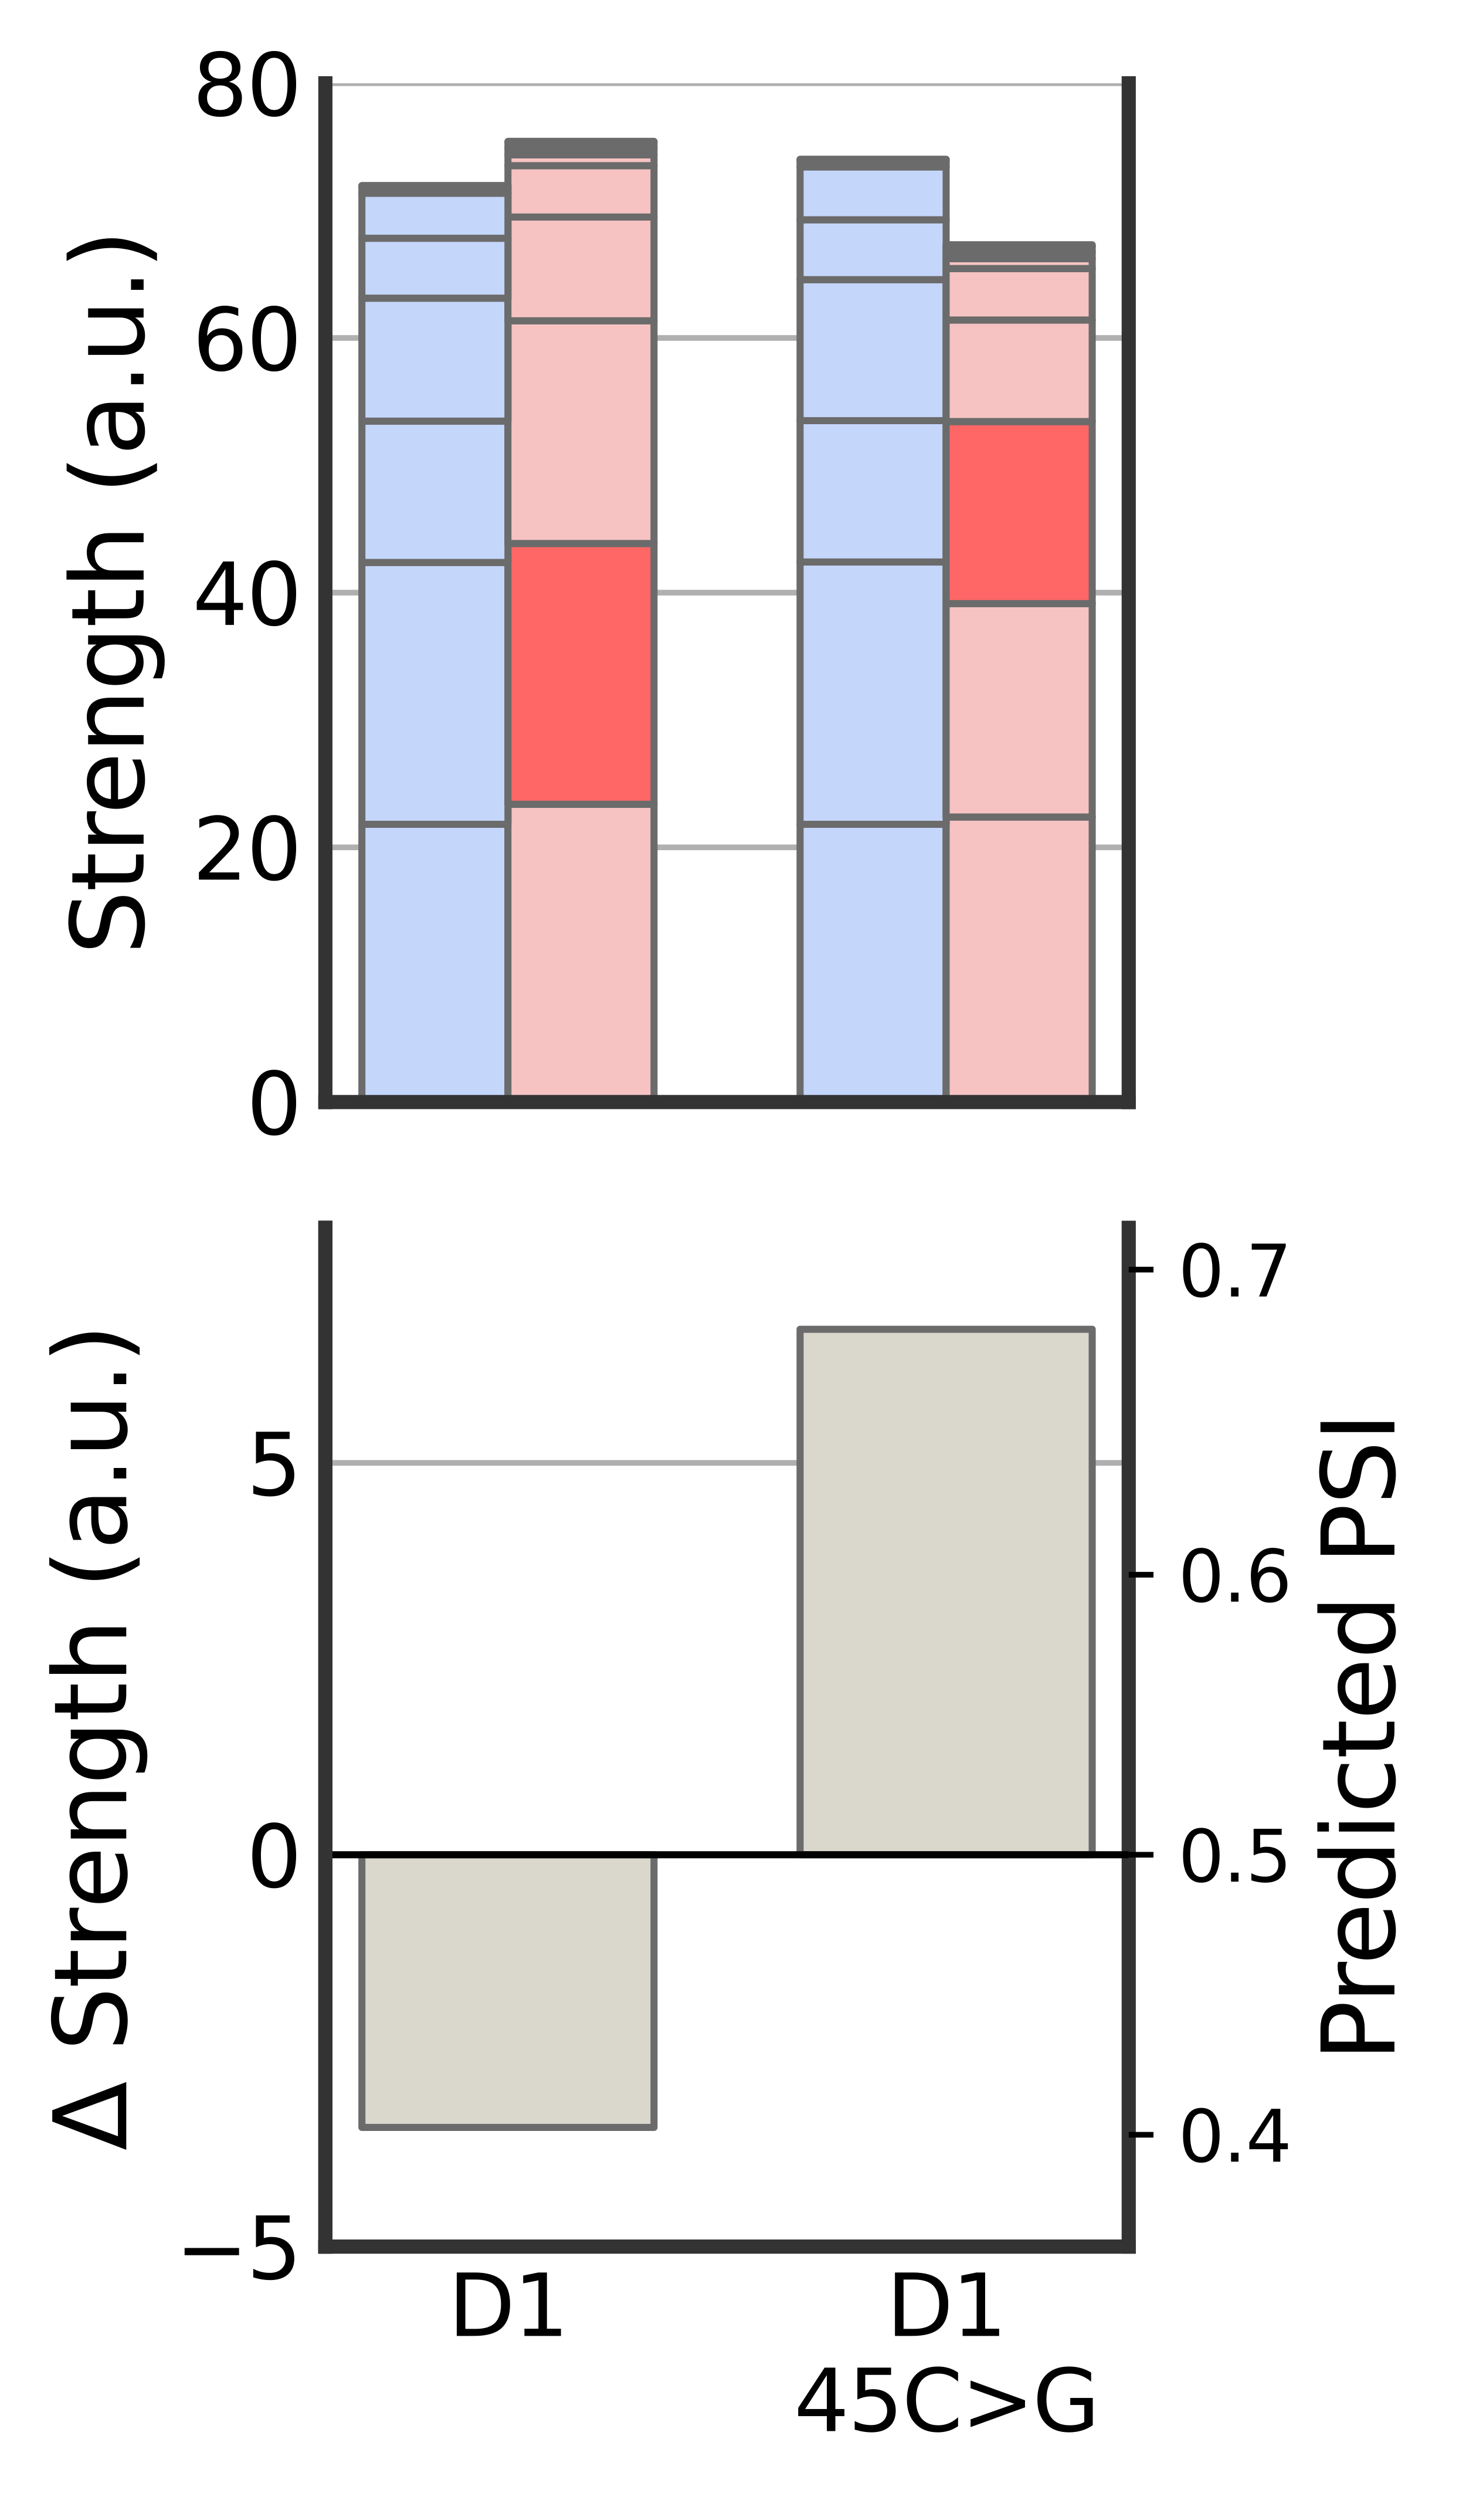 <?xml version="1.0" encoding="utf-8" standalone="no"?>
<!DOCTYPE svg PUBLIC "-//W3C//DTD SVG 1.1//EN"
  "http://www.w3.org/Graphics/SVG/1.1/DTD/svg11.dtd">
<svg height="352.986pt" version="1.1" viewBox="0 0 207.123 352.986" width="207.123pt" xmlns="http://www.w3.org/2000/svg" xmlns:xlink="http://www.w3.org/1999/xlink">
 <defs>
  <style type="text/css">*{stroke-linecap:butt;stroke-linejoin:round;}</style>
 </defs>
 <g id="figure_1">
  <g id="patch_1">
   <path d="M 0 352.986 
L 207.123 352.986 
L 207.123 0 
L 0 0 
z
" style="fill:none;"/>
  </g>
  <g id="axes_1">
   <g id="patch_2">
    <path d="M 45.971 155.617 
L 159.471 155.617 
L 159.471 11.759 
L 45.971 11.759 
z
" style="fill:none;"/>
   </g>
   <g id="matplotlib.axis_1">
    <g id="xtick_1">
     <g id="line2d_1"/>
    </g>
    <g id="xtick_2">
     <g id="line2d_2"/>
    </g>
   </g>
   <g id="matplotlib.axis_2">
    <g id="ytick_1">
     <g id="line2d_3">
      <path clip-path="url(#p735c69ab7d)" d="M 45.971 155.617 
L 159.471 155.617 
" style="fill:none;stroke:#b0b0b0;stroke-linecap:round;stroke-width:0.8;"/>
     </g>
     <g id="line2d_4"/>
     <g id="text_1">
      <!-- 0 -->
      <g transform="translate(34.836 160.176)scale(0.12 -0.12)">
       <defs>
        <path d="M 2034 4250 
Q 1547 4250 1301 3770 
Q 1056 3291 1056 2328 
Q 1056 1369 1301 889 
Q 1547 409 2034 409 
Q 2525 409 2770 889 
Q 3016 1369 3016 2328 
Q 3016 3291 2770 3770 
Q 2525 4250 2034 4250 
z
M 2034 4750 
Q 2819 4750 3233 4129 
Q 3647 3509 3647 2328 
Q 3647 1150 3233 529 
Q 2819 -91 2034 -91 
Q 1250 -91 836 529 
Q 422 1150 422 2328 
Q 422 3509 836 4129 
Q 1250 4750 2034 4750 
z
" id="DejaVuSans-30" transform="scale(0.016)"/>
       </defs>
       <use xlink:href="#DejaVuSans-30"/>
      </g>
     </g>
    </g>
    <g id="ytick_2">
     <g id="line2d_5">
      <path clip-path="url(#p735c69ab7d)" d="M 45.971 119.653 
L 159.471 119.653 
" style="fill:none;stroke:#b0b0b0;stroke-linecap:round;stroke-width:0.8;"/>
     </g>
     <g id="line2d_6"/>
     <g id="text_2">
      <!-- 20 -->
      <g transform="translate(27.201 124.212)scale(0.12 -0.12)">
       <defs>
        <path d="M 1228 531 
L 3431 531 
L 3431 0 
L 469 0 
L 469 531 
Q 828 903 1448 1529 
Q 2069 2156 2228 2338 
Q 2531 2678 2651 2914 
Q 2772 3150 2772 3378 
Q 2772 3750 2511 3984 
Q 2250 4219 1831 4219 
Q 1534 4219 1204 4116 
Q 875 4013 500 3803 
L 500 4441 
Q 881 4594 1212 4672 
Q 1544 4750 1819 4750 
Q 2544 4750 2975 4387 
Q 3406 4025 3406 3419 
Q 3406 3131 3298 2873 
Q 3191 2616 2906 2266 
Q 2828 2175 2409 1742 
Q 1991 1309 1228 531 
z
" id="DejaVuSans-32" transform="scale(0.016)"/>
       </defs>
       <use xlink:href="#DejaVuSans-32"/>
       <use x="63.623" xlink:href="#DejaVuSans-30"/>
      </g>
     </g>
    </g>
    <g id="ytick_3">
     <g id="line2d_7">
      <path clip-path="url(#p735c69ab7d)" d="M 45.971 83.688 
L 159.471 83.688 
" style="fill:none;stroke:#b0b0b0;stroke-linecap:round;stroke-width:0.8;"/>
     </g>
     <g id="line2d_8"/>
     <g id="text_3">
      <!-- 40 -->
      <g transform="translate(27.201 88.247)scale(0.12 -0.12)">
       <defs>
        <path d="M 2419 4116 
L 825 1625 
L 2419 1625 
L 2419 4116 
z
M 2253 4666 
L 3047 4666 
L 3047 1625 
L 3713 1625 
L 3713 1100 
L 3047 1100 
L 3047 0 
L 2419 0 
L 2419 1100 
L 313 1100 
L 313 1709 
L 2253 4666 
z
" id="DejaVuSans-34" transform="scale(0.016)"/>
       </defs>
       <use xlink:href="#DejaVuSans-34"/>
       <use x="63.623" xlink:href="#DejaVuSans-30"/>
      </g>
     </g>
    </g>
    <g id="ytick_4">
     <g id="line2d_9">
      <path clip-path="url(#p735c69ab7d)" d="M 45.971 47.724 
L 159.471 47.724 
" style="fill:none;stroke:#b0b0b0;stroke-linecap:round;stroke-width:0.8;"/>
     </g>
     <g id="line2d_10"/>
     <g id="text_4">
      <!-- 60 -->
      <g transform="translate(27.201 52.283)scale(0.12 -0.12)">
       <defs>
        <path d="M 2113 2584 
Q 1688 2584 1439 2293 
Q 1191 2003 1191 1497 
Q 1191 994 1439 701 
Q 1688 409 2113 409 
Q 2538 409 2786 701 
Q 3034 994 3034 1497 
Q 3034 2003 2786 2293 
Q 2538 2584 2113 2584 
z
M 3366 4563 
L 3366 3988 
Q 3128 4100 2886 4159 
Q 2644 4219 2406 4219 
Q 1781 4219 1451 3797 
Q 1122 3375 1075 2522 
Q 1259 2794 1537 2939 
Q 1816 3084 2150 3084 
Q 2853 3084 3261 2657 
Q 3669 2231 3669 1497 
Q 3669 778 3244 343 
Q 2819 -91 2113 -91 
Q 1303 -91 875 529 
Q 447 1150 447 2328 
Q 447 3434 972 4092 
Q 1497 4750 2381 4750 
Q 2619 4750 2861 4703 
Q 3103 4656 3366 4563 
z
" id="DejaVuSans-36" transform="scale(0.016)"/>
       </defs>
       <use xlink:href="#DejaVuSans-36"/>
       <use x="63.623" xlink:href="#DejaVuSans-30"/>
      </g>
     </g>
    </g>
    <g id="ytick_5">
     <g id="line2d_11">
      <path clip-path="url(#p735c69ab7d)" d="M 45.971 11.759 
L 159.471 11.759 
" style="fill:none;stroke:#b0b0b0;stroke-linecap:round;stroke-width:0.8;"/>
     </g>
     <g id="line2d_12"/>
     <g id="text_5">
      <!-- 80 -->
      <g transform="translate(27.201 16.318)scale(0.12 -0.12)">
       <defs>
        <path d="M 2034 2216 
Q 1584 2216 1326 1975 
Q 1069 1734 1069 1313 
Q 1069 891 1326 650 
Q 1584 409 2034 409 
Q 2484 409 2743 651 
Q 3003 894 3003 1313 
Q 3003 1734 2745 1975 
Q 2488 2216 2034 2216 
z
M 1403 2484 
Q 997 2584 770 2862 
Q 544 3141 544 3541 
Q 544 4100 942 4425 
Q 1341 4750 2034 4750 
Q 2731 4750 3128 4425 
Q 3525 4100 3525 3541 
Q 3525 3141 3298 2862 
Q 3072 2584 2669 2484 
Q 3125 2378 3379 2068 
Q 3634 1759 3634 1313 
Q 3634 634 3220 271 
Q 2806 -91 2034 -91 
Q 1263 -91 848 271 
Q 434 634 434 1313 
Q 434 1759 690 2068 
Q 947 2378 1403 2484 
z
M 1172 3481 
Q 1172 3119 1398 2916 
Q 1625 2713 2034 2713 
Q 2441 2713 2670 2916 
Q 2900 3119 2900 3481 
Q 2900 3844 2670 4047 
Q 2441 4250 2034 4250 
Q 1625 4250 1398 4047 
Q 1172 3844 1172 3481 
z
" id="DejaVuSans-38" transform="scale(0.016)"/>
       </defs>
       <use xlink:href="#DejaVuSans-38"/>
       <use x="63.623" xlink:href="#DejaVuSans-30"/>
      </g>
     </g>
    </g>
    <g id="text_6">
     <!-- Strength (a.u.) -->
     <g transform="translate(20.289 134.826)rotate(-90)scale(0.14 -0.14)">
      <defs>
       <path d="M 3425 4513 
L 3425 3897 
Q 3066 4069 2747 4153 
Q 2428 4238 2131 4238 
Q 1616 4238 1336 4038 
Q 1056 3838 1056 3469 
Q 1056 3159 1242 3001 
Q 1428 2844 1947 2747 
L 2328 2669 
Q 3034 2534 3370 2195 
Q 3706 1856 3706 1288 
Q 3706 609 3251 259 
Q 2797 -91 1919 -91 
Q 1588 -91 1214 -16 
Q 841 59 441 206 
L 441 856 
Q 825 641 1194 531 
Q 1563 422 1919 422 
Q 2459 422 2753 634 
Q 3047 847 3047 1241 
Q 3047 1584 2836 1778 
Q 2625 1972 2144 2069 
L 1759 2144 
Q 1053 2284 737 2584 
Q 422 2884 422 3419 
Q 422 4038 858 4394 
Q 1294 4750 2059 4750 
Q 2388 4750 2728 4690 
Q 3069 4631 3425 4513 
z
" id="DejaVuSans-53" transform="scale(0.016)"/>
       <path d="M 1172 4494 
L 1172 3500 
L 2356 3500 
L 2356 3053 
L 1172 3053 
L 1172 1153 
Q 1172 725 1289 603 
Q 1406 481 1766 481 
L 2356 481 
L 2356 0 
L 1766 0 
Q 1100 0 847 248 
Q 594 497 594 1153 
L 594 3053 
L 172 3053 
L 172 3500 
L 594 3500 
L 594 4494 
L 1172 4494 
z
" id="DejaVuSans-74" transform="scale(0.016)"/>
       <path d="M 2631 2963 
Q 2534 3019 2420 3045 
Q 2306 3072 2169 3072 
Q 1681 3072 1420 2755 
Q 1159 2438 1159 1844 
L 1159 0 
L 581 0 
L 581 3500 
L 1159 3500 
L 1159 2956 
Q 1341 3275 1631 3429 
Q 1922 3584 2338 3584 
Q 2397 3584 2469 3576 
Q 2541 3569 2628 3553 
L 2631 2963 
z
" id="DejaVuSans-72" transform="scale(0.016)"/>
       <path d="M 3597 1894 
L 3597 1613 
L 953 1613 
Q 991 1019 1311 708 
Q 1631 397 2203 397 
Q 2534 397 2845 478 
Q 3156 559 3463 722 
L 3463 178 
Q 3153 47 2828 -22 
Q 2503 -91 2169 -91 
Q 1331 -91 842 396 
Q 353 884 353 1716 
Q 353 2575 817 3079 
Q 1281 3584 2069 3584 
Q 2775 3584 3186 3129 
Q 3597 2675 3597 1894 
z
M 3022 2063 
Q 3016 2534 2758 2815 
Q 2500 3097 2075 3097 
Q 1594 3097 1305 2825 
Q 1016 2553 972 2059 
L 3022 2063 
z
" id="DejaVuSans-65" transform="scale(0.016)"/>
       <path d="M 3513 2113 
L 3513 0 
L 2938 0 
L 2938 2094 
Q 2938 2591 2744 2837 
Q 2550 3084 2163 3084 
Q 1697 3084 1428 2787 
Q 1159 2491 1159 1978 
L 1159 0 
L 581 0 
L 581 3500 
L 1159 3500 
L 1159 2956 
Q 1366 3272 1645 3428 
Q 1925 3584 2291 3584 
Q 2894 3584 3203 3211 
Q 3513 2838 3513 2113 
z
" id="DejaVuSans-6e" transform="scale(0.016)"/>
       <path d="M 2906 1791 
Q 2906 2416 2648 2759 
Q 2391 3103 1925 3103 
Q 1463 3103 1205 2759 
Q 947 2416 947 1791 
Q 947 1169 1205 825 
Q 1463 481 1925 481 
Q 2391 481 2648 825 
Q 2906 1169 2906 1791 
z
M 3481 434 
Q 3481 -459 3084 -895 
Q 2688 -1331 1869 -1331 
Q 1566 -1331 1297 -1286 
Q 1028 -1241 775 -1147 
L 775 -588 
Q 1028 -725 1275 -790 
Q 1522 -856 1778 -856 
Q 2344 -856 2625 -561 
Q 2906 -266 2906 331 
L 2906 616 
Q 2728 306 2450 153 
Q 2172 0 1784 0 
Q 1141 0 747 490 
Q 353 981 353 1791 
Q 353 2603 747 3093 
Q 1141 3584 1784 3584 
Q 2172 3584 2450 3431 
Q 2728 3278 2906 2969 
L 2906 3500 
L 3481 3500 
L 3481 434 
z
" id="DejaVuSans-67" transform="scale(0.016)"/>
       <path d="M 3513 2113 
L 3513 0 
L 2938 0 
L 2938 2094 
Q 2938 2591 2744 2837 
Q 2550 3084 2163 3084 
Q 1697 3084 1428 2787 
Q 1159 2491 1159 1978 
L 1159 0 
L 581 0 
L 581 4863 
L 1159 4863 
L 1159 2956 
Q 1366 3272 1645 3428 
Q 1925 3584 2291 3584 
Q 2894 3584 3203 3211 
Q 3513 2838 3513 2113 
z
" id="DejaVuSans-68" transform="scale(0.016)"/>
       <path id="DejaVuSans-20" transform="scale(0.016)"/>
       <path d="M 1984 4856 
Q 1566 4138 1362 3434 
Q 1159 2731 1159 2009 
Q 1159 1288 1364 580 
Q 1569 -128 1984 -844 
L 1484 -844 
Q 1016 -109 783 600 
Q 550 1309 550 2009 
Q 550 2706 781 3412 
Q 1013 4119 1484 4856 
L 1984 4856 
z
" id="DejaVuSans-28" transform="scale(0.016)"/>
       <path d="M 2194 1759 
Q 1497 1759 1228 1600 
Q 959 1441 959 1056 
Q 959 750 1161 570 
Q 1363 391 1709 391 
Q 2188 391 2477 730 
Q 2766 1069 2766 1631 
L 2766 1759 
L 2194 1759 
z
M 3341 1997 
L 3341 0 
L 2766 0 
L 2766 531 
Q 2569 213 2275 61 
Q 1981 -91 1556 -91 
Q 1019 -91 701 211 
Q 384 513 384 1019 
Q 384 1609 779 1909 
Q 1175 2209 1959 2209 
L 2766 2209 
L 2766 2266 
Q 2766 2663 2505 2880 
Q 2244 3097 1772 3097 
Q 1472 3097 1187 3025 
Q 903 2953 641 2809 
L 641 3341 
Q 956 3463 1253 3523 
Q 1550 3584 1831 3584 
Q 2591 3584 2966 3190 
Q 3341 2797 3341 1997 
z
" id="DejaVuSans-61" transform="scale(0.016)"/>
       <path d="M 684 794 
L 1344 794 
L 1344 0 
L 684 0 
L 684 794 
z
" id="DejaVuSans-2e" transform="scale(0.016)"/>
       <path d="M 544 1381 
L 544 3500 
L 1119 3500 
L 1119 1403 
Q 1119 906 1312 657 
Q 1506 409 1894 409 
Q 2359 409 2629 706 
Q 2900 1003 2900 1516 
L 2900 3500 
L 3475 3500 
L 3475 0 
L 2900 0 
L 2900 538 
Q 2691 219 2414 64 
Q 2138 -91 1772 -91 
Q 1169 -91 856 284 
Q 544 659 544 1381 
z
M 1991 3584 
L 1991 3584 
z
" id="DejaVuSans-75" transform="scale(0.016)"/>
       <path d="M 513 4856 
L 1013 4856 
Q 1481 4119 1714 3412 
Q 1947 2706 1947 2009 
Q 1947 1309 1714 600 
Q 1481 -109 1013 -844 
L 513 -844 
Q 928 -128 1133 580 
Q 1338 1288 1338 2009 
Q 1338 2731 1133 3434 
Q 928 4138 513 4856 
z
" id="DejaVuSans-29" transform="scale(0.016)"/>
      </defs>
      <use xlink:href="#DejaVuSans-53"/>
      <use x="63.477" xlink:href="#DejaVuSans-74"/>
      <use x="102.686" xlink:href="#DejaVuSans-72"/>
      <use x="141.549" xlink:href="#DejaVuSans-65"/>
      <use x="203.072" xlink:href="#DejaVuSans-6e"/>
      <use x="266.451" xlink:href="#DejaVuSans-67"/>
      <use x="329.928" xlink:href="#DejaVuSans-74"/>
      <use x="369.137" xlink:href="#DejaVuSans-68"/>
      <use x="432.516" xlink:href="#DejaVuSans-20"/>
      <use x="464.303" xlink:href="#DejaVuSans-28"/>
      <use x="503.316" xlink:href="#DejaVuSans-61"/>
      <use x="564.596" xlink:href="#DejaVuSans-2e"/>
      <use x="596.383" xlink:href="#DejaVuSans-75"/>
      <use x="659.762" xlink:href="#DejaVuSans-2e"/>
      <use x="691.549" xlink:href="#DejaVuSans-29"/>
     </g>
    </g>
   </g>
   <g id="patch_3">
    <path clip-path="url(#p735c69ab7d)" d="M 51.13 155.617 
L 71.766 155.617 
L 71.766 116.401 
L 51.13 116.401 
z
" style="fill:#c5d6fb;stroke:#6b6b6b;stroke-linejoin:miter;"/>
   </g>
   <g id="patch_4">
    <path clip-path="url(#p735c69ab7d)" d="M 71.766 155.617 
L 92.402 155.617 
L 92.402 113.569 
L 71.766 113.569 
z
" style="fill:#f6c3c2;stroke:#6b6b6b;stroke-linejoin:miter;"/>
   </g>
   <g id="patch_5">
    <path clip-path="url(#p735c69ab7d)" d="M 51.13 116.401 
L 71.766 116.401 
L 71.766 79.42 
L 51.13 79.42 
z
" style="fill:#c5d6fb;stroke:#6b6b6b;stroke-linejoin:miter;"/>
   </g>
   <g id="patch_6">
    <path clip-path="url(#p735c69ab7d)" d="M 71.766 113.569 
L 92.402 113.569 
L 92.402 76.749 
L 71.766 76.749 
z
" style="fill:#ff6666;stroke:#6b6b6b;stroke-linejoin:miter;"/>
   </g>
   <g id="patch_7">
    <path clip-path="url(#p735c69ab7d)" d="M 51.13 79.42 
L 71.766 79.42 
L 71.766 59.465 
L 51.13 59.465 
z
" style="fill:#c5d6fb;stroke:#6b6b6b;stroke-linejoin:miter;"/>
   </g>
   <g id="patch_8">
    <path clip-path="url(#p735c69ab7d)" d="M 71.766 76.749 
L 92.402 76.749 
L 92.402 45.298 
L 71.766 45.298 
z
" style="fill:#f6c3c2;stroke:#6b6b6b;stroke-linejoin:miter;"/>
   </g>
   <g id="patch_9">
    <path clip-path="url(#p735c69ab7d)" d="M 51.13 59.465 
L 71.766 59.465 
L 71.766 42.104 
L 51.13 42.104 
z
" style="fill:#c5d6fb;stroke:#6b6b6b;stroke-linejoin:miter;"/>
   </g>
   <g id="patch_10">
    <path clip-path="url(#p735c69ab7d)" d="M 71.766 45.298 
L 92.402 45.298 
L 92.402 30.648 
L 71.766 30.648 
z
" style="fill:#f6c3c2;stroke:#6b6b6b;stroke-linejoin:miter;"/>
   </g>
   <g id="patch_11">
    <path clip-path="url(#p735c69ab7d)" d="M 51.13 42.104 
L 71.766 42.104 
L 71.766 33.645 
L 51.13 33.645 
z
" style="fill:#c5d6fb;stroke:#6b6b6b;stroke-linejoin:miter;"/>
   </g>
   <g id="patch_12">
    <path clip-path="url(#p735c69ab7d)" d="M 71.766 30.648 
L 92.402 30.648 
L 92.402 23.394 
L 71.766 23.394 
z
" style="fill:#f6c3c2;stroke:#6b6b6b;stroke-linejoin:miter;"/>
   </g>
   <g id="patch_13">
    <path clip-path="url(#p735c69ab7d)" d="M 51.13 33.645 
L 71.766 33.645 
L 71.766 27.28 
L 51.13 27.28 
z
" style="fill:#c5d6fb;stroke:#6b6b6b;stroke-linejoin:miter;"/>
   </g>
   <g id="patch_14">
    <path clip-path="url(#p735c69ab7d)" d="M 71.766 23.394 
L 92.402 23.394 
L 92.402 21.869 
L 71.766 21.869 
z
" style="fill:#f6c3c2;stroke:#6b6b6b;stroke-linejoin:miter;"/>
   </g>
   <g id="patch_15">
    <path clip-path="url(#p735c69ab7d)" d="M 51.13 27.28 
L 71.766 27.28 
L 71.766 26.548 
L 51.13 26.548 
z
" style="fill:#c5d6fb;stroke:#6b6b6b;stroke-linejoin:miter;"/>
   </g>
   <g id="patch_16">
    <path clip-path="url(#p735c69ab7d)" d="M 71.766 21.869 
L 92.402 21.869 
L 92.402 20.947 
L 71.766 20.947 
z
" style="fill:#f6c3c2;stroke:#6b6b6b;stroke-linejoin:miter;"/>
   </g>
   <g id="patch_17">
    <path clip-path="url(#p735c69ab7d)" d="M 51.13 26.548 
L 71.766 26.548 
L 71.766 26.218 
L 51.13 26.218 
z
" style="fill:#c5d6fb;stroke:#6b6b6b;stroke-linejoin:miter;"/>
   </g>
   <g id="patch_18">
    <path clip-path="url(#p735c69ab7d)" d="M 71.766 20.947 
L 92.402 20.947 
L 92.402 20.065 
L 71.766 20.065 
z
" style="fill:#f6c3c2;stroke:#6b6b6b;stroke-linejoin:miter;"/>
   </g>
   <g id="patch_19">
    <path clip-path="url(#p735c69ab7d)" d="M 51.13 26.218 
L 71.766 26.218 
L 71.766 26.218 
L 51.13 26.218 
z
" style="fill:#c5d6fb;stroke:#6b6b6b;stroke-linejoin:miter;"/>
   </g>
   <g id="patch_20">
    <path clip-path="url(#p735c69ab7d)" d="M 71.766 20.065 
L 92.402 20.065 
L 92.402 19.961 
L 71.766 19.961 
z
" style="fill:#f6c3c2;stroke:#6b6b6b;stroke-linejoin:miter;"/>
   </g>
   <g id="patch_21">
    <path clip-path="url(#p735c69ab7d)" d="M 113.039 155.617 
L 133.675 155.617 
L 133.675 116.401 
L 113.039 116.401 
z
" style="fill:#c5d6fb;stroke:#6b6b6b;stroke-linejoin:miter;"/>
   </g>
   <g id="patch_22">
    <path clip-path="url(#p735c69ab7d)" d="M 133.675 155.617 
L 154.312 155.617 
L 154.312 115.367 
L 133.675 115.367 
z
" style="fill:#f6c3c2;stroke:#6b6b6b;stroke-linejoin:miter;"/>
   </g>
   <g id="patch_23">
    <path clip-path="url(#p735c69ab7d)" d="M 113.039 116.401 
L 133.675 116.401 
L 133.675 79.354 
L 113.039 79.354 
z
" style="fill:#c5d6fb;stroke:#6b6b6b;stroke-linejoin:miter;"/>
   </g>
   <g id="patch_24">
    <path clip-path="url(#p735c69ab7d)" d="M 133.675 115.367 
L 154.312 115.367 
L 154.312 85.231 
L 133.675 85.231 
z
" style="fill:#f6c3c2;stroke:#6b6b6b;stroke-linejoin:miter;"/>
   </g>
   <g id="patch_25">
    <path clip-path="url(#p735c69ab7d)" d="M 113.039 79.354 
L 133.675 79.354 
L 133.675 59.401 
L 113.039 59.401 
z
" style="fill:#c5d6fb;stroke:#6b6b6b;stroke-linejoin:miter;"/>
   </g>
   <g id="patch_26">
    <path clip-path="url(#p735c69ab7d)" d="M 133.675 85.231 
L 154.312 85.231 
L 154.312 59.525 
L 133.675 59.525 
z
" style="fill:#ff6666;stroke:#6b6b6b;stroke-linejoin:miter;"/>
   </g>
   <g id="patch_27">
    <path clip-path="url(#p735c69ab7d)" d="M 113.039 59.401 
L 133.675 59.401 
L 133.675 39.489 
L 113.039 39.489 
z
" style="fill:#c5d6fb;stroke:#6b6b6b;stroke-linejoin:miter;"/>
   </g>
   <g id="patch_28">
    <path clip-path="url(#p735c69ab7d)" d="M 133.675 59.525 
L 154.312 59.525 
L 154.312 45.187 
L 133.675 45.187 
z
" style="fill:#f6c3c2;stroke:#6b6b6b;stroke-linejoin:miter;"/>
   </g>
   <g id="patch_29">
    <path clip-path="url(#p735c69ab7d)" d="M 113.039 39.489 
L 133.675 39.489 
L 133.675 31.031 
L 113.039 31.031 
z
" style="fill:#c5d6fb;stroke:#6b6b6b;stroke-linejoin:miter;"/>
   </g>
   <g id="patch_30">
    <path clip-path="url(#p735c69ab7d)" d="M 133.675 45.187 
L 154.312 45.187 
L 154.312 37.919 
L 133.675 37.919 
z
" style="fill:#f6c3c2;stroke:#6b6b6b;stroke-linejoin:miter;"/>
   </g>
   <g id="patch_31">
    <path clip-path="url(#p735c69ab7d)" d="M 113.039 31.031 
L 133.675 31.031 
L 133.675 23.567 
L 113.039 23.567 
z
" style="fill:#c5d6fb;stroke:#6b6b6b;stroke-linejoin:miter;"/>
   </g>
   <g id="patch_32">
    <path clip-path="url(#p735c69ab7d)" d="M 133.675 37.919 
L 154.312 37.919 
L 154.312 36.533 
L 133.675 36.533 
z
" style="fill:#f6c3c2;stroke:#6b6b6b;stroke-linejoin:miter;"/>
   </g>
   <g id="patch_33">
    <path clip-path="url(#p735c69ab7d)" d="M 113.039 23.567 
L 133.675 23.567 
L 133.675 22.835 
L 113.039 22.835 
z
" style="fill:#c5d6fb;stroke:#6b6b6b;stroke-linejoin:miter;"/>
   </g>
   <g id="patch_34">
    <path clip-path="url(#p735c69ab7d)" d="M 133.675 36.533 
L 154.312 36.533 
L 154.312 35.612 
L 133.675 35.612 
z
" style="fill:#f6c3c2;stroke:#6b6b6b;stroke-linejoin:miter;"/>
   </g>
   <g id="patch_35">
    <path clip-path="url(#p735c69ab7d)" d="M 113.039 22.835 
L 133.675 22.835 
L 133.675 22.505 
L 113.039 22.505 
z
" style="fill:#c5d6fb;stroke:#6b6b6b;stroke-linejoin:miter;"/>
   </g>
   <g id="patch_36">
    <path clip-path="url(#p735c69ab7d)" d="M 133.675 35.612 
L 154.312 35.612 
L 154.312 34.782 
L 133.675 34.782 
z
" style="fill:#f6c3c2;stroke:#6b6b6b;stroke-linejoin:miter;"/>
   </g>
   <g id="patch_37">
    <path clip-path="url(#p735c69ab7d)" d="M 113.039 22.505 
L 133.675 22.505 
L 133.675 22.505 
L 113.039 22.505 
z
" style="fill:#c5d6fb;stroke:#6b6b6b;stroke-linejoin:miter;"/>
   </g>
   <g id="patch_38">
    <path clip-path="url(#p735c69ab7d)" d="M 133.675 34.782 
L 154.312 34.782 
L 154.312 34.563 
L 133.675 34.563 
z
" style="fill:#f6c3c2;stroke:#6b6b6b;stroke-linejoin:miter;"/>
   </g>
   <g id="patch_39">
    <path d="M 45.971 155.617 
L 45.971 11.759 
" style="fill:none;stroke:#333333;stroke-linecap:square;stroke-linejoin:miter;stroke-width:2;"/>
   </g>
   <g id="patch_40">
    <path d="M 159.471 155.617 
L 159.471 11.759 
" style="fill:none;stroke:#333333;stroke-linecap:square;stroke-linejoin:miter;stroke-width:2;"/>
   </g>
   <g id="patch_41">
    <path d="M 45.971 155.617 
L 159.471 155.617 
" style="fill:none;stroke:#333333;stroke-linecap:square;stroke-linejoin:miter;stroke-width:2;"/>
   </g>
  </g>
  <g id="axes_2">
   <g id="patch_42">
    <path d="M 45.971 317.235 
L 159.471 317.235 
L 159.471 173.377 
L 45.971 173.377 
z
" style="fill:none;"/>
   </g>
   <g id="matplotlib.axis_3">
    <g id="xtick_3">
     <g id="line2d_13"/>
     <g id="text_7">
      <!-- D1 -->
      <g transform="translate(63.329 329.853)scale(0.12 -0.12)">
       <defs>
        <path d="M 1259 4147 
L 1259 519 
L 2022 519 
Q 2988 519 3436 956 
Q 3884 1394 3884 2338 
Q 3884 3275 3436 3711 
Q 2988 4147 2022 4147 
L 1259 4147 
z
M 628 4666 
L 1925 4666 
Q 3281 4666 3915 4102 
Q 4550 3538 4550 2338 
Q 4550 1131 3912 565 
Q 3275 0 1925 0 
L 628 0 
L 628 4666 
z
" id="DejaVuSans-44" transform="scale(0.016)"/>
        <path d="M 794 531 
L 1825 531 
L 1825 4091 
L 703 3866 
L 703 4441 
L 1819 4666 
L 2450 4666 
L 2450 531 
L 3481 531 
L 3481 0 
L 794 0 
L 794 531 
z
" id="DejaVuSans-31" transform="scale(0.016)"/>
       </defs>
       <use xlink:href="#DejaVuSans-44"/>
       <use x="77.002" xlink:href="#DejaVuSans-31"/>
      </g>
      <!--  -->
      <g transform="translate(71.766 343.291)scale(0.12 -0.12)"/>
     </g>
    </g>
    <g id="xtick_4">
     <g id="line2d_14"/>
     <g id="text_8">
      <!-- D1 -->
      <g transform="translate(125.238 329.853)scale(0.12 -0.12)">
       <use xlink:href="#DejaVuSans-44"/>
       <use x="77.002" xlink:href="#DejaVuSans-31"/>
      </g>
      <!-- 45C&gt;G -->
      <g transform="translate(112.174 343.291)scale(0.12 -0.12)">
       <defs>
        <path d="M 691 4666 
L 3169 4666 
L 3169 4134 
L 1269 4134 
L 1269 2991 
Q 1406 3038 1543 3061 
Q 1681 3084 1819 3084 
Q 2600 3084 3056 2656 
Q 3513 2228 3513 1497 
Q 3513 744 3044 326 
Q 2575 -91 1722 -91 
Q 1428 -91 1123 -41 
Q 819 9 494 109 
L 494 744 
Q 775 591 1075 516 
Q 1375 441 1709 441 
Q 2250 441 2565 725 
Q 2881 1009 2881 1497 
Q 2881 1984 2565 2268 
Q 2250 2553 1709 2553 
Q 1456 2553 1204 2497 
Q 953 2441 691 2322 
L 691 4666 
z
" id="DejaVuSans-35" transform="scale(0.016)"/>
        <path d="M 4122 4306 
L 4122 3641 
Q 3803 3938 3442 4084 
Q 3081 4231 2675 4231 
Q 1875 4231 1450 3742 
Q 1025 3253 1025 2328 
Q 1025 1406 1450 917 
Q 1875 428 2675 428 
Q 3081 428 3442 575 
Q 3803 722 4122 1019 
L 4122 359 
Q 3791 134 3420 21 
Q 3050 -91 2638 -91 
Q 1578 -91 968 557 
Q 359 1206 359 2328 
Q 359 3453 968 4101 
Q 1578 4750 2638 4750 
Q 3056 4750 3426 4639 
Q 3797 4528 4122 4306 
z
" id="DejaVuSans-43" transform="scale(0.016)"/>
        <path d="M 678 3150 
L 678 3719 
L 4684 2266 
L 4684 1747 
L 678 294 
L 678 863 
L 3897 2003 
L 678 3150 
z
" id="DejaVuSans-3e" transform="scale(0.016)"/>
        <path d="M 3809 666 
L 3809 1919 
L 2778 1919 
L 2778 2438 
L 4434 2438 
L 4434 434 
Q 4069 175 3628 42 
Q 3188 -91 2688 -91 
Q 1594 -91 976 548 
Q 359 1188 359 2328 
Q 359 3472 976 4111 
Q 1594 4750 2688 4750 
Q 3144 4750 3555 4637 
Q 3966 4525 4313 4306 
L 4313 3634 
Q 3963 3931 3569 4081 
Q 3175 4231 2741 4231 
Q 1884 4231 1454 3753 
Q 1025 3275 1025 2328 
Q 1025 1384 1454 906 
Q 1884 428 2741 428 
Q 3075 428 3337 486 
Q 3600 544 3809 666 
z
" id="DejaVuSans-47" transform="scale(0.016)"/>
       </defs>
       <use xlink:href="#DejaVuSans-34"/>
       <use x="63.623" xlink:href="#DejaVuSans-35"/>
       <use x="127.246" xlink:href="#DejaVuSans-43"/>
       <use x="197.07" xlink:href="#DejaVuSans-3e"/>
       <use x="280.859" xlink:href="#DejaVuSans-47"/>
      </g>
     </g>
    </g>
   </g>
   <g id="matplotlib.axis_4">
    <g id="ytick_6">
     <g id="line2d_15">
      <path clip-path="url(#p485dc95de9)" d="M 45.971 317.235 
L 159.471 317.235 
" style="fill:none;stroke:#b0b0b0;stroke-linecap:round;stroke-width:0.8;"/>
     </g>
     <g id="line2d_16"/>
     <g id="text_9">
      <!-- −5 -->
      <g transform="translate(24.78 321.794)scale(0.12 -0.12)">
       <defs>
        <path d="M 678 2272 
L 4684 2272 
L 4684 1741 
L 678 1741 
L 678 2272 
z
" id="DejaVuSans-2212" transform="scale(0.016)"/>
       </defs>
       <use xlink:href="#DejaVuSans-2212"/>
       <use x="83.789" xlink:href="#DejaVuSans-35"/>
      </g>
     </g>
    </g>
    <g id="ytick_7">
     <g id="line2d_17">
      <path clip-path="url(#p485dc95de9)" d="M 45.971 261.905 
L 159.471 261.905 
" style="fill:none;stroke:#b0b0b0;stroke-linecap:round;stroke-width:0.8;"/>
     </g>
     <g id="line2d_18"/>
     <g id="text_10">
      <!-- 0 -->
      <g transform="translate(34.836 266.464)scale(0.12 -0.12)">
       <use xlink:href="#DejaVuSans-30"/>
      </g>
     </g>
    </g>
    <g id="ytick_8">
     <g id="line2d_19">
      <path clip-path="url(#p485dc95de9)" d="M 45.971 206.575 
L 159.471 206.575 
" style="fill:none;stroke:#b0b0b0;stroke-linecap:round;stroke-width:0.8;"/>
     </g>
     <g id="line2d_20"/>
     <g id="text_11">
      <!-- 5 -->
      <g transform="translate(34.836 211.134)scale(0.12 -0.12)">
       <use xlink:href="#DejaVuSans-35"/>
      </g>
     </g>
    </g>
    <g id="text_12">
     <!-- $\Delta$ Strength (a.u.) -->
     <g transform="translate(17.84 303.686)rotate(-90)scale(0.14 -0.14)">
      <defs>
       <path d="M 2188 4044 
L 906 525 
L 3472 525 
L 2188 4044 
z
M 50 0 
L 1831 4666 
L 2547 4666 
L 4325 0 
L 50 0 
z
" id="DejaVuSans-394" transform="scale(0.016)"/>
      </defs>
      <use transform="translate(0 0.016)" xlink:href="#DejaVuSans-394"/>
      <use transform="translate(68.408 0.016)" xlink:href="#DejaVuSans-20"/>
      <use transform="translate(100.195 0.016)" xlink:href="#DejaVuSans-53"/>
      <use transform="translate(163.672 0.016)" xlink:href="#DejaVuSans-74"/>
      <use transform="translate(202.881 0.016)" xlink:href="#DejaVuSans-72"/>
      <use transform="translate(243.994 0.016)" xlink:href="#DejaVuSans-65"/>
      <use transform="translate(305.518 0.016)" xlink:href="#DejaVuSans-6e"/>
      <use transform="translate(368.896 0.016)" xlink:href="#DejaVuSans-67"/>
      <use transform="translate(432.373 0.016)" xlink:href="#DejaVuSans-74"/>
      <use transform="translate(471.582 0.016)" xlink:href="#DejaVuSans-68"/>
      <use transform="translate(534.961 0.016)" xlink:href="#DejaVuSans-20"/>
      <use transform="translate(566.748 0.016)" xlink:href="#DejaVuSans-28"/>
      <use transform="translate(605.762 0.016)" xlink:href="#DejaVuSans-61"/>
      <use transform="translate(667.041 0.016)" xlink:href="#DejaVuSans-2e"/>
      <use transform="translate(698.828 0.016)" xlink:href="#DejaVuSans-75"/>
      <use transform="translate(762.207 0.016)" xlink:href="#DejaVuSans-2e"/>
      <use transform="translate(793.994 0.016)" xlink:href="#DejaVuSans-29"/>
     </g>
    </g>
   </g>
   <g id="patch_43">
    <path clip-path="url(#p485dc95de9)" d="M 51.13 261.905 
L 92.402 261.905 
L 92.402 300.409 
L 51.13 300.409 
z
" style="fill:#dad7cd;stroke:#6b6b6b;stroke-linejoin:miter;"/>
   </g>
   <g id="patch_44">
    <path clip-path="url(#p485dc95de9)" d="M 113.039 261.905 
L 154.312 261.905 
L 154.312 187.704 
L 113.039 187.704 
z
" style="fill:#dad7cd;stroke:#6b6b6b;stroke-linejoin:miter;"/>
   </g>
   <g id="patch_45">
    <path d="M 45.971 317.235 
L 45.971 173.377 
" style="fill:none;stroke:#333333;stroke-linecap:square;stroke-linejoin:miter;stroke-width:2;"/>
   </g>
   <g id="patch_46">
    <path d="M 159.471 317.235 
L 159.471 173.377 
" style="fill:none;stroke:#333333;stroke-linecap:square;stroke-linejoin:miter;stroke-width:2;"/>
   </g>
   <g id="patch_47">
    <path d="M 45.971 317.235 
L 159.471 317.235 
" style="fill:none;stroke:#333333;stroke-linecap:square;stroke-linejoin:miter;stroke-width:2;"/>
   </g>
   <g id="LineCollection_1">
    <path clip-path="url(#p485dc95de9)" d="M 45.971 261.905 
L 159.471 261.905 
" style="fill:none;stroke:#000000;"/>
   </g>
  </g>
  <g id="axes_3">
   <g id="matplotlib.axis_5">
    <g id="ytick_9">
     <g id="line2d_21">
      <defs>
       <path d="M 0 0 
L 3.5 0 
" id="m65efd14091" style="stroke:#000000;stroke-width:0.8;"/>
      </defs>
      <g>
       <use style="stroke:#000000;stroke-width:0.8;" x="159.471" xlink:href="#m65efd14091" y="301.448"/>
      </g>
     </g>
     <g id="text_13">
      <!-- 0.4 -->
      <g transform="translate(166.471 305.247)scale(0.1 -0.1)">
       <use xlink:href="#DejaVuSans-30"/>
       <use x="63.623" xlink:href="#DejaVuSans-2e"/>
       <use x="95.41" xlink:href="#DejaVuSans-34"/>
      </g>
     </g>
    </g>
    <g id="ytick_10">
     <g id="line2d_22">
      <g>
       <use style="stroke:#000000;stroke-width:0.8;" x="159.471" xlink:href="#m65efd14091" y="261.905"/>
      </g>
     </g>
     <g id="text_14">
      <!-- 0.5 -->
      <g transform="translate(166.471 265.704)scale(0.1 -0.1)">
       <use xlink:href="#DejaVuSans-30"/>
       <use x="63.623" xlink:href="#DejaVuSans-2e"/>
       <use x="95.41" xlink:href="#DejaVuSans-35"/>
      </g>
     </g>
    </g>
    <g id="ytick_11">
     <g id="line2d_23">
      <g>
       <use style="stroke:#000000;stroke-width:0.8;" x="159.471" xlink:href="#m65efd14091" y="222.365"/>
      </g>
     </g>
     <g id="text_15">
      <!-- 0.6 -->
      <g transform="translate(166.471 226.164)scale(0.1 -0.1)">
       <use xlink:href="#DejaVuSans-30"/>
       <use x="63.623" xlink:href="#DejaVuSans-2e"/>
       <use x="95.41" xlink:href="#DejaVuSans-36"/>
      </g>
     </g>
    </g>
    <g id="ytick_12">
     <g id="line2d_24">
      <g>
       <use style="stroke:#000000;stroke-width:0.8;" x="159.471" xlink:href="#m65efd14091" y="179.276"/>
      </g>
     </g>
     <g id="text_16">
      <!-- 0.7 -->
      <g transform="translate(166.471 183.075)scale(0.1 -0.1)">
       <defs>
        <path d="M 525 4666 
L 3525 4666 
L 3525 4397 
L 1831 0 
L 1172 0 
L 2766 4134 
L 525 4134 
L 525 4666 
z
" id="DejaVuSans-37" transform="scale(0.016)"/>
       </defs>
       <use xlink:href="#DejaVuSans-30"/>
       <use x="63.623" xlink:href="#DejaVuSans-2e"/>
       <use x="95.41" xlink:href="#DejaVuSans-37"/>
      </g>
     </g>
    </g>
    <g id="text_17">
     <!-- Predicted PSI -->
     <g transform="translate(197.012 291.119)rotate(-90)scale(0.14 -0.14)">
      <defs>
       <path d="M 1259 4147 
L 1259 2394 
L 2053 2394 
Q 2494 2394 2734 2622 
Q 2975 2850 2975 3272 
Q 2975 3691 2734 3919 
Q 2494 4147 2053 4147 
L 1259 4147 
z
M 628 4666 
L 2053 4666 
Q 2838 4666 3239 4311 
Q 3641 3956 3641 3272 
Q 3641 2581 3239 2228 
Q 2838 1875 2053 1875 
L 1259 1875 
L 1259 0 
L 628 0 
L 628 4666 
z
" id="DejaVuSans-50" transform="scale(0.016)"/>
       <path d="M 2906 2969 
L 2906 4863 
L 3481 4863 
L 3481 0 
L 2906 0 
L 2906 525 
Q 2725 213 2448 61 
Q 2172 -91 1784 -91 
Q 1150 -91 751 415 
Q 353 922 353 1747 
Q 353 2572 751 3078 
Q 1150 3584 1784 3584 
Q 2172 3584 2448 3432 
Q 2725 3281 2906 2969 
z
M 947 1747 
Q 947 1113 1208 752 
Q 1469 391 1925 391 
Q 2381 391 2643 752 
Q 2906 1113 2906 1747 
Q 2906 2381 2643 2742 
Q 2381 3103 1925 3103 
Q 1469 3103 1208 2742 
Q 947 2381 947 1747 
z
" id="DejaVuSans-64" transform="scale(0.016)"/>
       <path d="M 603 3500 
L 1178 3500 
L 1178 0 
L 603 0 
L 603 3500 
z
M 603 4863 
L 1178 4863 
L 1178 4134 
L 603 4134 
L 603 4863 
z
" id="DejaVuSans-69" transform="scale(0.016)"/>
       <path d="M 3122 3366 
L 3122 2828 
Q 2878 2963 2633 3030 
Q 2388 3097 2138 3097 
Q 1578 3097 1268 2742 
Q 959 2388 959 1747 
Q 959 1106 1268 751 
Q 1578 397 2138 397 
Q 2388 397 2633 464 
Q 2878 531 3122 666 
L 3122 134 
Q 2881 22 2623 -34 
Q 2366 -91 2075 -91 
Q 1284 -91 818 406 
Q 353 903 353 1747 
Q 353 2603 823 3093 
Q 1294 3584 2113 3584 
Q 2378 3584 2631 3529 
Q 2884 3475 3122 3366 
z
" id="DejaVuSans-63" transform="scale(0.016)"/>
       <path d="M 628 4666 
L 1259 4666 
L 1259 0 
L 628 0 
L 628 4666 
z
" id="DejaVuSans-49" transform="scale(0.016)"/>
      </defs>
      <use xlink:href="#DejaVuSans-50"/>
      <use x="58.553" xlink:href="#DejaVuSans-72"/>
      <use x="97.416" xlink:href="#DejaVuSans-65"/>
      <use x="158.939" xlink:href="#DejaVuSans-64"/>
      <use x="222.416" xlink:href="#DejaVuSans-69"/>
      <use x="250.199" xlink:href="#DejaVuSans-63"/>
      <use x="305.18" xlink:href="#DejaVuSans-74"/>
      <use x="344.389" xlink:href="#DejaVuSans-65"/>
      <use x="405.912" xlink:href="#DejaVuSans-64"/>
      <use x="469.389" xlink:href="#DejaVuSans-20"/>
      <use x="501.176" xlink:href="#DejaVuSans-50"/>
      <use x="561.479" xlink:href="#DejaVuSans-53"/>
      <use x="624.955" xlink:href="#DejaVuSans-49"/>
     </g>
    </g>
   </g>
   <g id="patch_48">
    <path d="M 45.971 317.235 
L 45.971 173.377 
" style="fill:none;stroke:#333333;stroke-linecap:square;stroke-linejoin:miter;stroke-width:2;"/>
   </g>
   <g id="patch_49">
    <path d="M 45.971 317.235 
L 159.471 317.235 
" style="fill:none;stroke:#333333;stroke-linecap:square;stroke-linejoin:miter;stroke-width:2;"/>
   </g>
  </g>
 </g>
 <defs>
  <clipPath id="p735c69ab7d">
   <rect height="143.858" width="113.5" x="45.971" y="11.759"/>
  </clipPath>
  <clipPath id="p485dc95de9">
   <rect height="143.858" width="113.5" x="45.971" y="173.377"/>
  </clipPath>
 </defs>
</svg>
